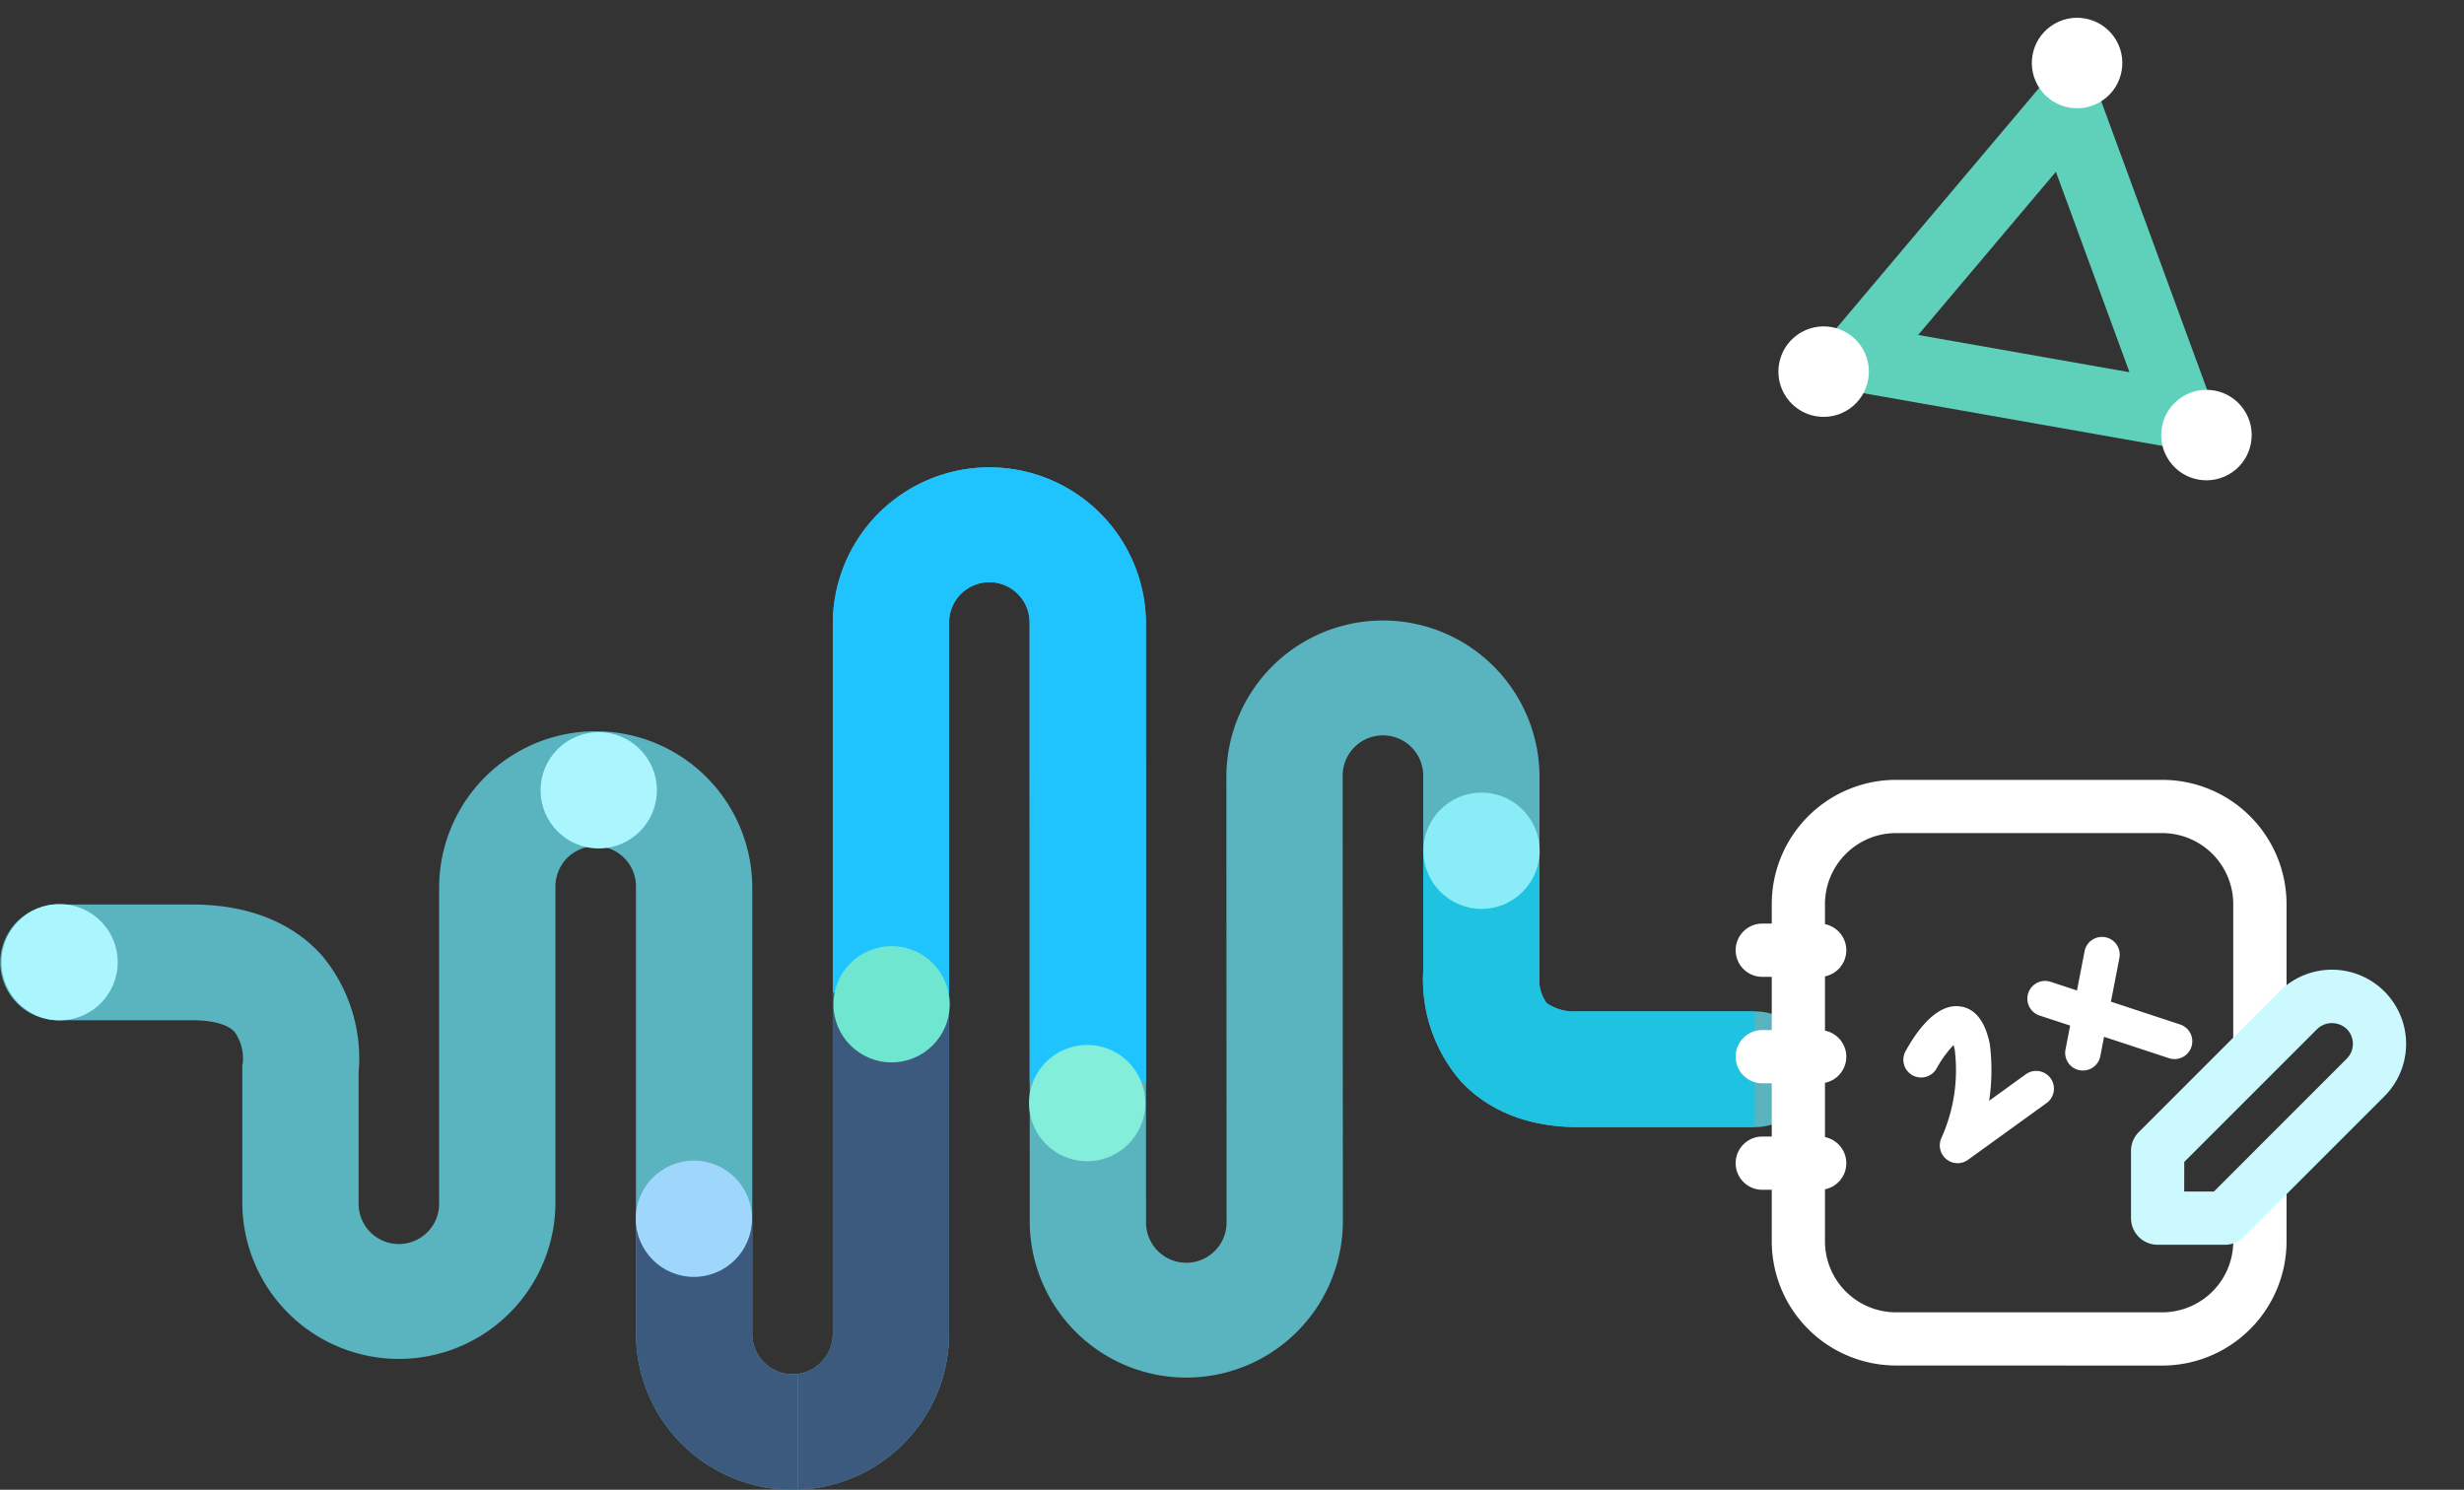 <svg xmlns="http://www.w3.org/2000/svg" xmlns:xlink="http://www.w3.org/1999/xlink" width="196.166" height="118.62" viewBox="0 0 196.166 118.62"><rect x="0" y="0" width="196.166" height="118.62" fill="#333333" stroke="none"/><defs><clipPath id="a"><path d="M72.1,90.461A12.449,12.449,0,0,1,59.633,78.055V42.421a3.206,3.206,0,0,0-6.412,0v25.27a12.465,12.465,0,0,1-24.929,0V56.725l.043-.313a3.664,3.664,0,0,0-.652-2.4c-.738-.812-2.427-.933-3.369-.933H13.63a4.607,4.607,0,1,1,0-9.215H24.314c5.59,0,8.724,2.238,10.368,4.116A12.8,12.8,0,0,1,37.55,57.27V67.691a3.206,3.206,0,0,0,6.412,0V42.421a12.465,12.465,0,0,1,24.929,0V78.055a3.206,3.206,0,0,0,6.412,0V21.406a12.465,12.465,0,0,1,24.929,0l.008,47.775a3.206,3.206,0,0,0,6.412,0L106.636,33.6a12.465,12.465,0,0,1,24.929,0V49.547l-.022.221a3.142,3.142,0,0,0,.589,1.943,3.844,3.844,0,0,0,2.494.66h14.088a4.607,4.607,0,1,1,0,9.215H134.626c-4.952,0-7.826-2.012-9.366-3.7a12.342,12.342,0,0,1-2.954-8.711V33.6a3.206,3.206,0,0,0-6.412,0l.016,35.578a12.465,12.465,0,0,1-24.929,0l-.008-47.775a3.206,3.206,0,0,0-6.412,0V78.055A12.449,12.449,0,0,1,72.1,90.461Z" transform="translate(-9.001 -9.001)" fill="#ccf9fe"/></clipPath></defs><g transform="translate(6 25.288)" style="isolation:isolate"><g transform="translate(-6 11.872)" style="isolation:isolate"><path d="M72.1,90.461A12.449,12.449,0,0,1,59.633,78.055V42.421a3.206,3.206,0,0,0-6.412,0v25.27a12.465,12.465,0,0,1-24.929,0V56.725l.043-.313a3.664,3.664,0,0,0-.652-2.4c-.738-.812-2.427-.933-3.369-.933H13.63a4.607,4.607,0,1,1,0-9.215H24.314c5.59,0,8.724,2.238,10.368,4.116A12.8,12.8,0,0,1,37.55,57.27V67.691a3.206,3.206,0,0,0,6.412,0V42.421a12.465,12.465,0,0,1,24.929,0V78.055a3.206,3.206,0,0,0,6.412,0V21.406a12.465,12.465,0,0,1,24.929,0l.008,47.775a3.206,3.206,0,0,0,6.412,0L106.636,33.6a12.465,12.465,0,0,1,24.929,0V49.547l-.022.221a3.142,3.142,0,0,0,.589,1.943,3.844,3.844,0,0,0,2.494.66h14.088a4.607,4.607,0,1,1,0,9.215H134.626c-4.952,0-7.826-2.012-9.366-3.7a12.342,12.342,0,0,1-2.954-8.711V33.6a3.206,3.206,0,0,0-6.412,0l.016,35.578a12.465,12.465,0,0,1-24.929,0l-.008-47.775a3.206,3.206,0,0,0-6.412,0V78.055A12.449,12.449,0,0,1,72.1,90.461Z" transform="translate(-9.001 -9.001)" fill="#59b4bf"/><g transform="translate(0 0)" clip-path="url(#a)"><rect width="31.984" height="54.031" transform="translate(61.849 -5.026)" fill="#1fc4ff"/><rect width="13.888" height="27.225" transform="translate(49.645 59.895)" fill="#3c5a7d"/><rect width="14.308" height="45.235" transform="translate(63.533 41.884)" fill="#3c5a7d"/><rect width="28.196" height="28.481" transform="translate(111.508 30.157)" fill="#1fc3e1"/></g><ellipse cx="4.629" cy="4.629" rx="4.629" ry="4.629" transform="translate(81.923 46.045)" fill="#83efdb"/><ellipse cx="4.629" cy="4.629" rx="4.629" ry="4.629" transform="translate(66.352 38.175)" fill="#6ee6d0"/><ellipse cx="4.629" cy="4.629" rx="4.629" ry="4.629" transform="translate(50.613 55.254)" fill="#9fd7fc"/><ellipse cx="4.629" cy="4.629" rx="4.629" ry="4.629" transform="translate(113.318 25.952)" fill="#89ecf6"/><ellipse cx="4.629" cy="4.629" rx="4.629" ry="4.629" transform="translate(43.038 21.139)" fill="#abf6fe"/><ellipse cx="4.629" cy="4.629" rx="4.629" ry="4.629" transform="translate(0.113 34.827)" fill="#abf6fe"/></g><g transform="translate(122.335 28.328)"><rect width="67.83" height="65.004" transform="translate(0)" fill="#fff" opacity="0"/><path d="M12.717,46.631a9.9,9.9,0,0,1-9.89-9.89v-4.1H2.12a2.12,2.12,0,1,1,0-4.239h.707V24.162H2.12a2.12,2.12,0,1,1,0-4.239h.707V15.684H2.12a2.12,2.12,0,1,1,0-4.239h.707V9.891A9.9,9.9,0,0,1,12.717,0h21.2a9.9,9.9,0,0,1,9.894,9.891V21.9H39.567V9.891a5.659,5.659,0,0,0-5.653-5.652h-21.2A5.659,5.659,0,0,0,7.065,9.891v1.6a2.12,2.12,0,0,1,0,4.155v4.323a2.12,2.12,0,0,1,0,4.155v4.323a2.12,2.12,0,0,1,0,4.155v4.143a5.658,5.658,0,0,0,5.652,5.652h21.2a5.659,5.659,0,0,0,5.653-5.652V31.8h4.241v4.947a9.9,9.9,0,0,1-9.894,9.89Z" transform="translate(9.892 8.48)" fill="#fff" stroke="rgba(0,0,0,0)" stroke-miterlimit="10" stroke-width="1"/><path d="M29.877,33.4H24.52a2.12,2.12,0,0,1-2.12-2.12V25.929a2.123,2.123,0,0,1,.62-1.5l11.2-11.2a5.906,5.906,0,1,1,8.352,8.353l-11.2,11.2a2.123,2.123,0,0,1-1.5.62m-3.237-4.239H29l10.577-10.58a1.669,1.669,0,0,0,0-2.359,1.706,1.706,0,0,0-2.357,0l-5.291,5.291-5.289,5.289Z" transform="translate(18.92 12.097)" fill="#ccf9fe"/><g transform="translate(23.176 20.997)"><path d="M3.445,17.687a1.413,1.413,0,0,1-.4-1.676A13.17,13.17,0,0,0,4.109,8.96c-.031-.143-.062-.263-.095-.364a9.276,9.276,0,0,0-1.361,1.889A1.413,1.413,0,0,1,.172,9.135c.8-1.473,2.432-3.91,4.4-3.607C5.744,5.7,6.527,6.7,6.9,8.5a16.4,16.4,0,0,1-.048,4.535l2.916-2.108a1.413,1.413,0,1,1,1.656,2.29L5.166,17.738a1.414,1.414,0,0,1-1.722-.051Zm10.6-7.082A1.412,1.412,0,0,1,12.93,8.949l.369-1.9-2.435-.8a1.413,1.413,0,0,1,.885-2.685l2.095.69.6-3.109a1.413,1.413,0,1,1,2.774.539l-.673,3.461L22.053,6.96a1.414,1.414,0,0,1-.885,2.686L16,7.943l-.3,1.544A1.409,1.409,0,0,1,14.046,10.6Z" transform="translate(0 0)" fill="#fff"/></g><rect width="53.555" height="46.633" transform="translate(9.892 8.479)" fill="none"/></g><g transform="translate(126.853 -20.508) rotate(-17)"><path d="M17.789,10.6,9.247,25.3H26.331L17.789,10.6m0-10.6L35.577,30.623H0Z" transform="matrix(0.891, 0.454, -0.454, 0.891, 15.836, 0)" fill="#5fd0ba"/><circle cx="3.603" cy="3.603" r="3.603" transform="matrix(0.951, -0.309, 0.309, 0.951, 26.48, 7.419)" fill="#fff"/><circle cx="3.603" cy="3.603" r="3.603" transform="matrix(0.951, -0.309, 0.309, 0.951, 27.667, 38.76)" fill="#fff"/><circle cx="3.603" cy="3.603" r="3.603" transform="matrix(0.951, -0.309, 0.309, 0.951, 0, 25.02)" fill="#fff"/></g></g></svg>